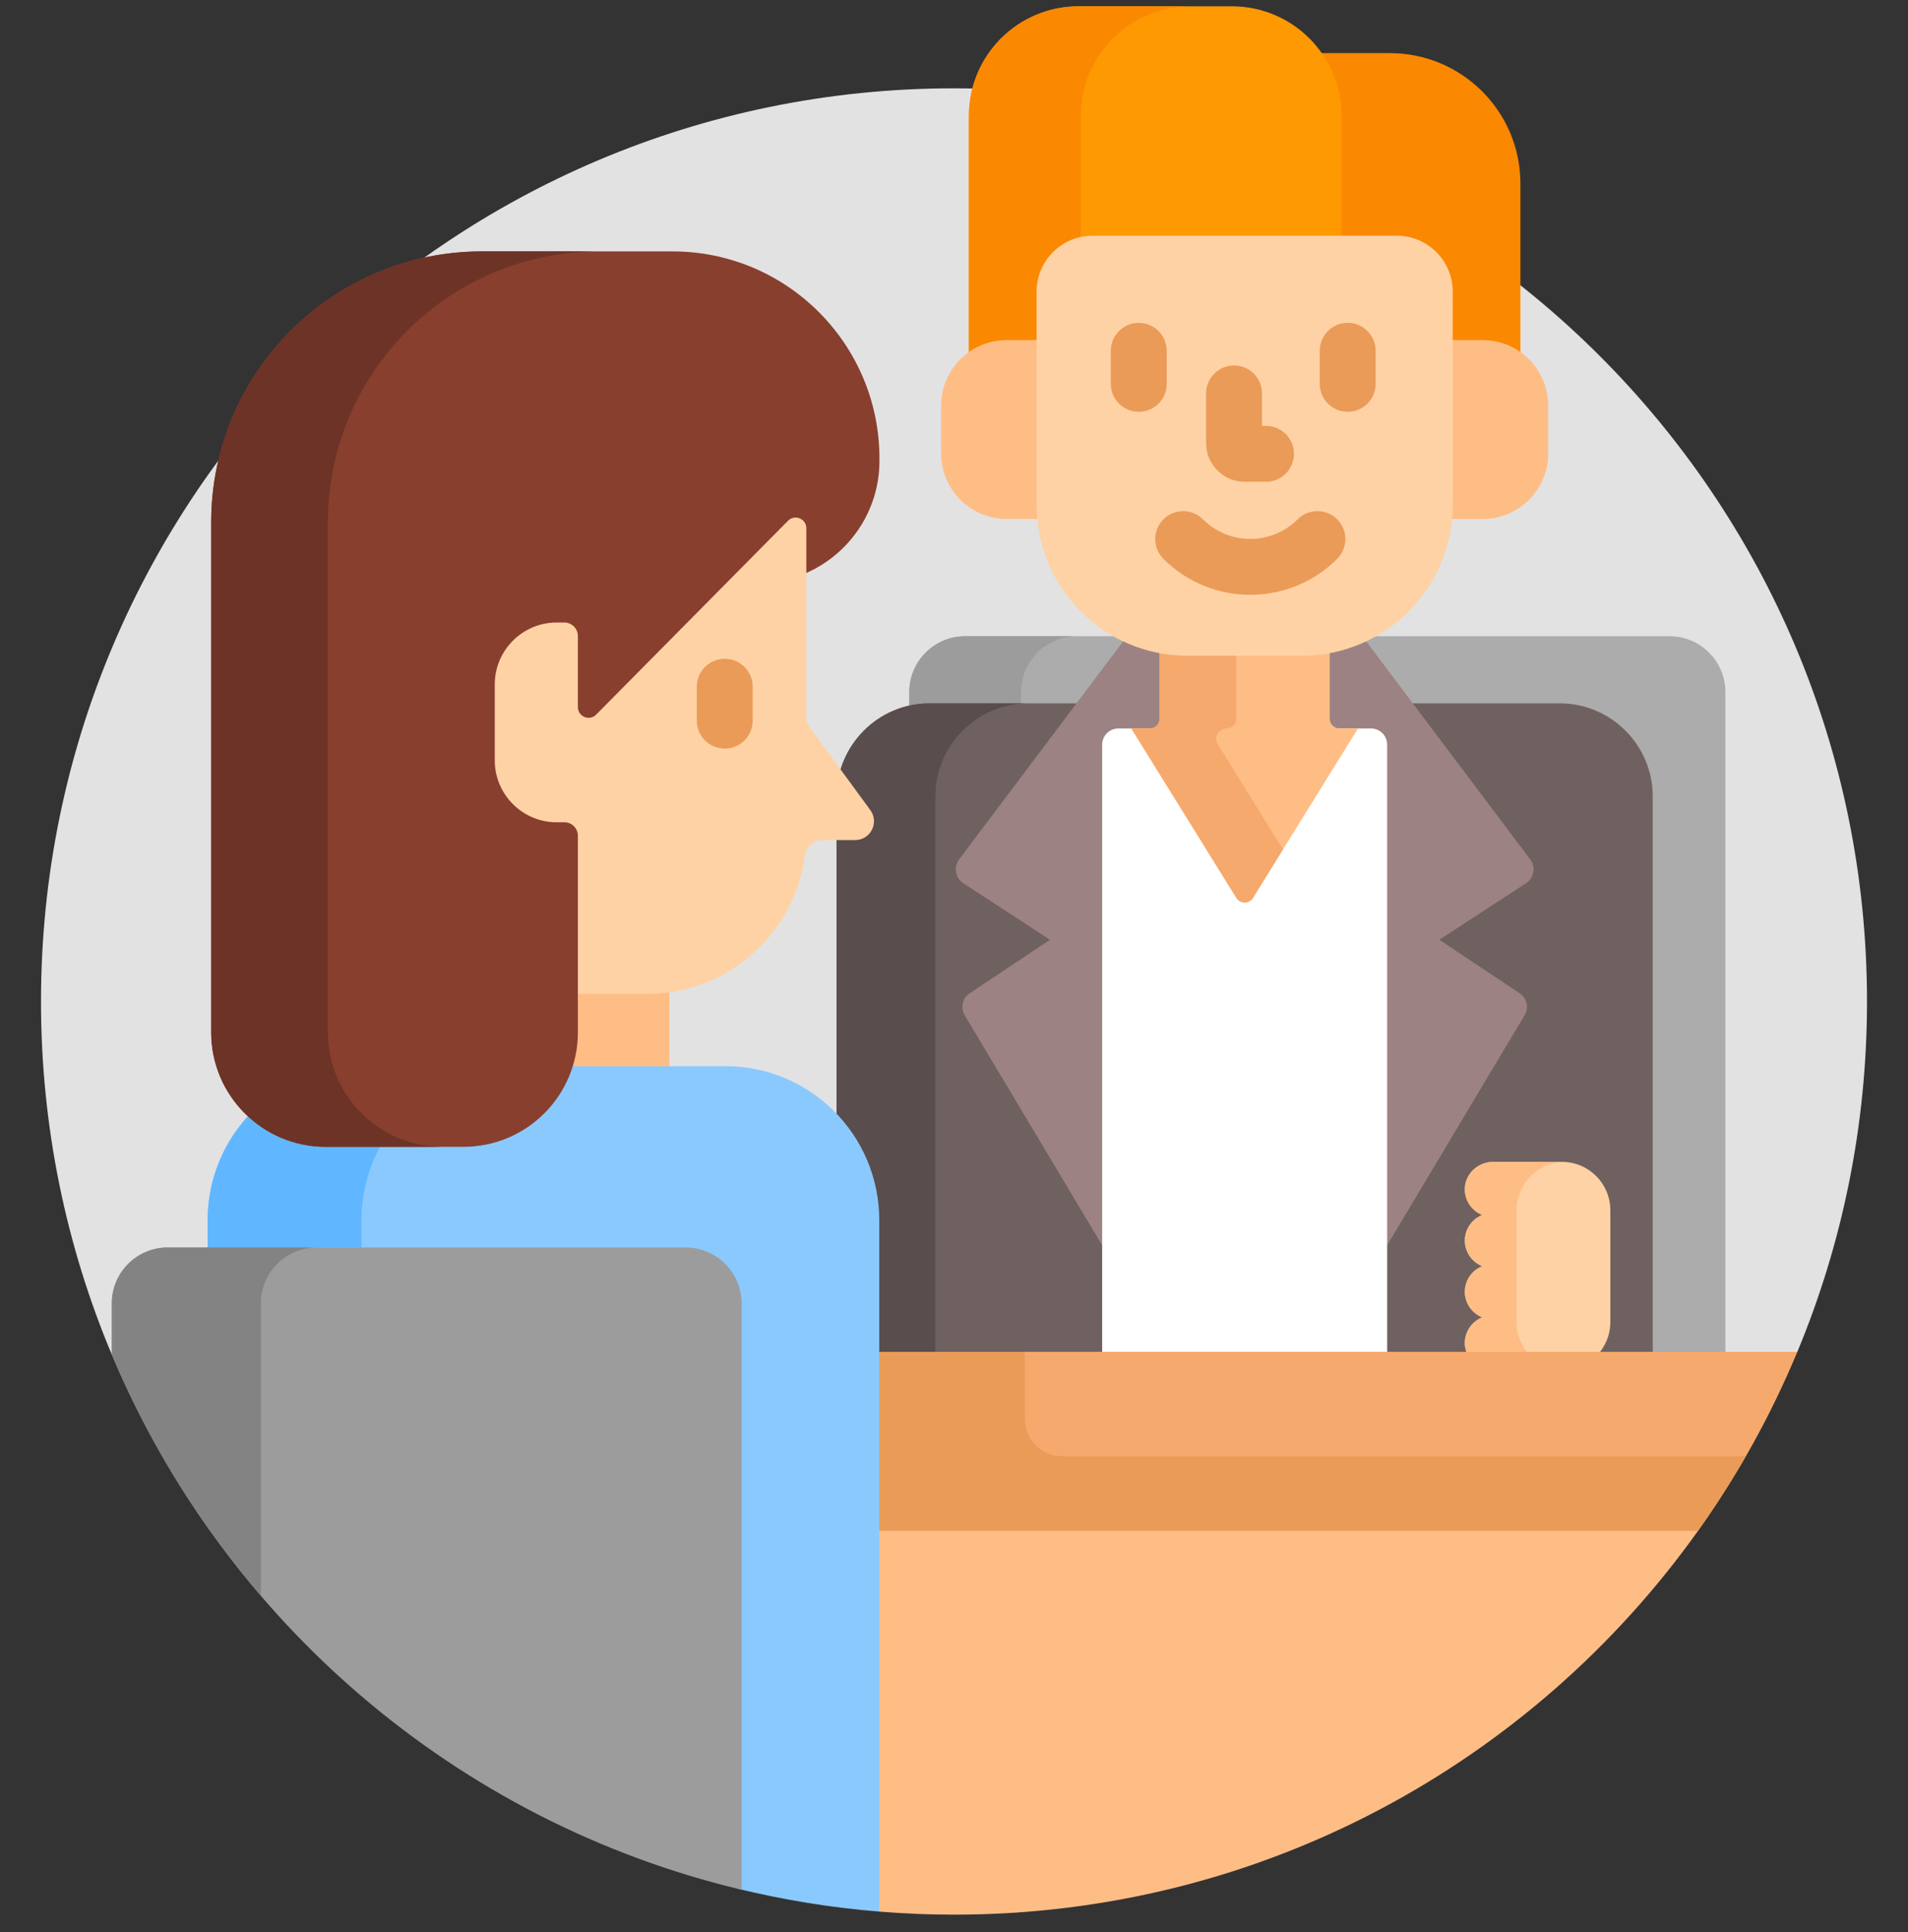 <svg width="80" height="81" viewBox="0 0 80 81" fill="none" xmlns="http://www.w3.org/2000/svg">
<rect x="0" y="0" width="80" height="81" fill="#333333" stroke="none"/>
<g clip-path="url(#clip0)">
<path d="M40 3.703C18.858 3.703 1.719 20.842 1.719 41.984C1.719 47.232 2.776 52.234 4.688 56.788L4.844 56.756V54.64C4.844 53.434 5.825 52.453 7.031 52.453H8.863V51.149C8.863 47.676 11.688 44.851 15.16 44.851H30.413C33.885 44.851 36.71 47.676 36.71 51.149V56.828H75.156L75.36 56.671C77.241 52.148 78.281 47.188 78.281 41.984C78.281 20.842 61.142 3.703 40 3.703V3.703Z" fill="#E2E2E2"/>
<path d="M70 26.671H57.36C56.525 27.094 55.583 27.334 54.584 27.334H49.791C48.792 27.334 47.85 27.094 47.015 26.671H40.469C39.174 26.671 38.125 27.721 38.125 29.015V29.741C38.401 29.676 38.689 29.64 38.984 29.64H65.391C67.458 29.64 69.141 31.323 69.141 33.39V56.828H72.344V29.015C72.344 27.721 71.294 26.671 70 26.671V26.671Z" fill="#ACACAC"/>
<path d="M38.984 29.484H42.812V29.015C42.812 27.721 43.862 26.671 45.156 26.671H40.469C39.174 26.671 38.125 27.721 38.125 29.015V29.58C38.402 29.518 38.689 29.484 38.984 29.484Z" fill="#9C9C9C"/>
<path d="M36.71 64.015V79.796L36.867 80.137C37.9 80.221 38.945 80.265 40 80.265C52.871 80.265 64.26 73.912 71.199 64.171L71.094 64.015H36.71Z" fill="#FFBD86"/>
<path d="M65.391 29.484H38.984C36.827 29.484 35.078 31.233 35.078 33.39V46.924C36.092 48.042 36.71 49.525 36.71 51.149V56.828H69.297V33.39C69.297 31.233 67.548 29.484 65.391 29.484V29.484Z" fill="#706161"/>
<path d="M38.984 29.484C36.827 29.484 35.078 31.233 35.078 33.39V46.924C36.092 48.042 36.71 49.525 36.71 51.149V56.828H39.219V33.39C39.219 31.233 40.968 29.484 43.125 29.484H38.984Z" fill="#5A4D4D"/>
<path d="M64.175 36.047L57.184 26.757C56.394 27.126 55.513 27.334 54.584 27.334H49.79C48.861 27.334 47.981 27.126 47.19 26.757L40.2 36.047C39.976 36.369 40.063 36.813 40.392 37.027L44.025 39.396L40.654 41.643C40.352 41.843 40.262 42.245 40.447 42.556L46.387 52.496V31.217C46.387 30.939 46.613 30.712 46.891 30.712H57.483C57.761 30.712 57.987 30.939 57.987 31.217V52.496L63.927 42.556C64.112 42.245 64.022 41.844 63.721 41.643L60.349 39.396L63.982 37.027C64.311 36.813 64.398 36.369 64.175 36.047V36.047Z" fill="#9C8282"/>
<path d="M58.162 56.828V31.216C58.162 30.841 57.858 30.538 57.483 30.538H46.891C46.516 30.538 46.212 30.842 46.212 31.216V56.828H58.162Z" fill="white"/>
<path d="M55.755 30.13V27.221C55.376 27.294 54.985 27.334 54.584 27.334H49.791C49.39 27.334 48.999 27.294 48.62 27.221V30.13C48.62 30.355 48.437 30.537 48.212 30.537H47.435L51.842 37.643C52.001 37.9 52.375 37.9 52.534 37.643L56.94 30.537H56.163C55.938 30.537 55.755 30.355 55.755 30.13Z" fill="#FFBD86"/>
<path d="M51.428 30.537C51.653 30.537 51.836 30.355 51.836 30.13V27.334H49.79C49.39 27.334 48.999 27.294 48.619 27.221V30.13C48.619 30.355 48.437 30.537 48.212 30.537H47.435L51.841 37.643C52 37.9 52.374 37.9 52.533 37.643L53.795 35.608L51.06 31.198C50.882 30.91 51.089 30.537 51.428 30.537V30.537Z" fill="#F6A96C"/>
<path d="M56.094 4.861V10.038H58.568C59.774 10.038 60.755 11.019 60.755 12.225V14.415H62.169C62.764 14.415 63.312 14.619 63.75 14.958V7.702C63.75 4.678 61.298 2.227 58.275 2.227H55.225C55.771 2.965 56.094 3.876 56.094 4.861V4.861Z" fill="#FB8801"/>
<path d="M42.206 14.415H43.62V12.225C43.62 11.019 44.601 10.038 45.807 10.038H56.25V4.861C56.25 2.323 54.192 0.265 51.654 0.265H45.221C42.683 0.265 40.625 2.323 40.625 4.861V14.958C41.063 14.619 41.61 14.415 42.206 14.415V14.415Z" fill="#FE9901"/>
<path d="M42.206 14.415H43.62V12.225C43.62 11.19 44.344 10.322 45.312 10.097V4.861C45.312 2.323 47.37 0.265 49.909 0.265H45.221C42.683 0.265 40.625 2.323 40.625 4.861V14.958C41.063 14.619 41.61 14.415 42.206 14.415Z" fill="#FB8801"/>
<path d="M43.62 21.163V14.258H42.206C40.69 14.258 39.461 15.487 39.461 17.003V19.012C39.461 20.527 40.69 21.756 42.206 21.756H43.65C43.631 21.561 43.62 21.363 43.62 21.163Z" fill="#FFBD86"/>
<path d="M62.169 14.258H60.755V21.163C60.755 21.363 60.745 21.561 60.726 21.757H62.169C63.685 21.757 64.914 20.528 64.914 19.012V17.003C64.914 15.487 63.685 14.258 62.169 14.258V14.258Z" fill="#FFBD86"/>
<path d="M43.463 12.226V21.163C43.463 24.657 46.296 27.49 49.79 27.49H54.584C58.078 27.49 60.911 24.657 60.911 21.163V12.226C60.911 10.931 59.862 9.882 58.567 9.882H45.807C44.513 9.882 43.463 10.931 43.463 12.226V12.226Z" fill="#FED2A4"/>
<path d="M47.747 17.263C47.1 17.263 46.575 16.738 46.575 16.091V14.706C46.575 14.059 47.1 13.534 47.747 13.534C48.394 13.534 48.919 14.059 48.919 14.706V16.091C48.919 16.738 48.394 17.263 47.747 17.263Z" fill="#EA9B58"/>
<path d="M56.507 17.263C55.86 17.263 55.335 16.738 55.335 16.091V14.706C55.335 14.059 55.86 13.534 56.507 13.534C57.154 13.534 57.679 14.059 57.679 14.706V16.091C57.679 16.738 57.154 17.263 56.507 17.263Z" fill="#EA9B58"/>
<path d="M52.423 24.935C51.104 24.935 49.785 24.432 48.78 23.428C48.323 22.97 48.323 22.228 48.78 21.771C49.238 21.313 49.98 21.313 50.437 21.771C51.532 22.866 53.314 22.866 54.409 21.771C54.867 21.313 55.609 21.313 56.066 21.771C56.524 22.229 56.524 22.97 56.066 23.428C55.062 24.432 53.743 24.935 52.423 24.935Z" fill="#EA9B58"/>
<path d="M53.082 20.197H52.188C51.296 20.197 50.57 19.471 50.57 18.578V16.493C50.57 15.846 51.094 15.321 51.742 15.321C52.389 15.321 52.914 15.846 52.914 16.493V17.853H53.082C53.729 17.853 54.254 18.378 54.254 19.025C54.254 19.672 53.729 20.197 53.082 20.197V20.197Z" fill="#EA9B58"/>
<path d="M61.419 54.152C61.419 54.638 61.723 55.055 62.149 55.225C61.701 55.404 61.389 55.855 61.421 56.372C61.432 56.537 61.479 56.69 61.553 56.828H66.953C67.303 56.463 67.52 55.968 67.52 55.422V50.738C67.52 49.616 66.611 48.707 65.489 48.707H62.611C61.995 48.707 61.46 49.173 61.421 49.788C61.389 50.304 61.701 50.755 62.149 50.934C61.722 51.105 61.419 51.522 61.419 52.007C61.419 52.492 61.723 52.909 62.149 53.08C61.723 53.25 61.419 53.667 61.419 54.152Z" fill="#FED2A4"/>
<path d="M61.419 54.152C61.419 54.638 61.723 55.055 62.149 55.225C61.701 55.404 61.389 55.855 61.421 56.372C61.432 56.537 61.479 56.69 61.553 56.828H64.154C63.803 56.463 63.586 55.968 63.586 55.422V50.738C63.586 49.638 64.461 48.744 65.553 48.71C65.532 48.709 65.511 48.707 65.489 48.707H62.611C61.995 48.707 61.46 49.173 61.421 49.788C61.389 50.304 61.701 50.755 62.149 50.934C61.722 51.105 61.419 51.522 61.419 52.007C61.419 52.492 61.723 52.909 62.149 53.08C61.723 53.25 61.419 53.667 61.419 54.152V54.152Z" fill="#FFBD86"/>
<path d="M36.71 56.671V64.171H71.199C72.853 61.851 74.252 59.337 75.36 56.671H36.71Z" fill="#F6A96C"/>
<path d="M42.969 59.484V56.671H36.71V64.171H71.199C71.916 63.165 72.581 62.121 73.2 61.046H44.531C43.668 61.046 42.969 60.347 42.969 59.484Z" fill="#EA9B58"/>
<path d="M24.074 41.513V43.276C24.074 43.743 24.005 44.206 23.868 44.649L23.805 44.851H28.063C28.063 44.827 28.065 44.803 28.065 44.779V41.443C27.755 41.489 27.44 41.513 27.119 41.513H24.074V41.513Z" fill="#FFBD86"/>
<path d="M30.413 44.695H15.16C11.595 44.695 8.706 47.585 8.706 51.149V52.453H28.75C29.956 52.453 30.937 53.434 30.937 54.64V79.18C32.861 79.648 34.841 79.973 36.866 80.137V51.149C36.866 47.585 33.977 44.695 30.413 44.695V44.695Z" fill="#8AC9FE"/>
<path d="M15.156 52.296V51.149C15.156 50.037 15.437 48.99 15.932 48.077H13.657C12.397 48.077 11.251 47.591 10.394 46.797C9.346 47.945 8.706 49.472 8.706 51.149V52.296H15.156Z" fill="#60B7FF"/>
<path d="M28.194 10.539H20.211C13.94 10.539 8.855 15.623 8.855 21.894V43.276C8.855 45.927 11.005 48.077 13.657 48.077H19.429C22.081 48.077 24.23 45.928 24.23 43.276V41.669L24.38 41.487V35.022C24.38 34.636 24.059 34.321 23.665 34.321H23.335C21.988 34.321 20.895 33.229 20.895 31.881V28.687C20.895 27.34 21.988 26.247 23.335 26.247H23.658C23.894 26.247 24.081 26.434 24.081 26.664V29.642C24.081 29.81 24.147 29.965 24.268 30.077C24.379 30.181 24.53 30.241 24.682 30.241C24.84 30.241 24.99 30.177 25.104 30.063L33.148 21.935C33.222 21.861 33.303 21.846 33.358 21.846C33.506 21.846 33.66 21.958 33.66 22.146V24.081C35.544 23.322 36.874 21.478 36.874 19.322V19.22C36.874 14.425 32.988 10.539 28.194 10.539V10.539Z" fill="#883F2E"/>
<path d="M13.749 43.276V21.894C13.749 15.623 18.833 10.539 25.105 10.539H20.211C13.939 10.539 8.855 15.623 8.855 21.894V43.276C8.855 45.927 11.005 48.077 13.657 48.077H18.551C15.899 48.077 13.749 45.928 13.749 43.276Z" fill="#6D3326"/>
<path d="M36.491 33.959L33.953 30.493C33.859 30.365 33.809 30.21 33.809 30.052V22.146C33.809 21.745 33.323 21.545 33.041 21.83L24.997 29.957C24.715 30.242 24.23 30.042 24.23 29.642V26.664C24.23 26.351 23.976 26.098 23.664 26.097H23.658H23.335C21.91 26.097 20.745 27.263 20.745 28.687V31.881C20.745 33.305 21.91 34.471 23.335 34.471H23.658H23.664C23.975 34.47 24.23 34.725 24.23 35.036V41.669H27.118C30.512 41.669 33.314 39.142 33.749 35.866C33.798 35.495 34.114 35.218 34.488 35.218H35.853C36.501 35.218 36.874 34.482 36.491 33.959V33.959Z" fill="#FED2A4"/>
<path d="M30.387 31.382C29.739 31.382 29.215 30.857 29.215 30.21V28.789C29.215 28.142 29.739 27.617 30.387 27.617C31.034 27.617 31.559 28.142 31.559 28.789V30.21C31.559 30.857 31.034 31.382 30.387 31.382Z" fill="#EA9B58"/>
<path d="M28.75 52.296H7.031C5.737 52.296 4.688 53.346 4.688 54.64V56.788C9.359 67.918 19.139 76.372 31.094 79.221V54.64C31.094 53.346 30.044 52.296 28.75 52.296Z" fill="#9C9C9C"/>
<path d="M10.938 54.64C10.938 53.346 11.987 52.296 13.281 52.296H7.031C5.737 52.296 4.688 53.346 4.688 54.64V56.788C6.241 60.489 8.362 63.892 10.938 66.893V54.64Z" fill="#838383"/>
</g>
<defs>
<clipPath id="clip0">
<rect width="80" height="80" fill="white" transform="translate(0 0.265)"/>
</clipPath>
</defs>
</svg>
